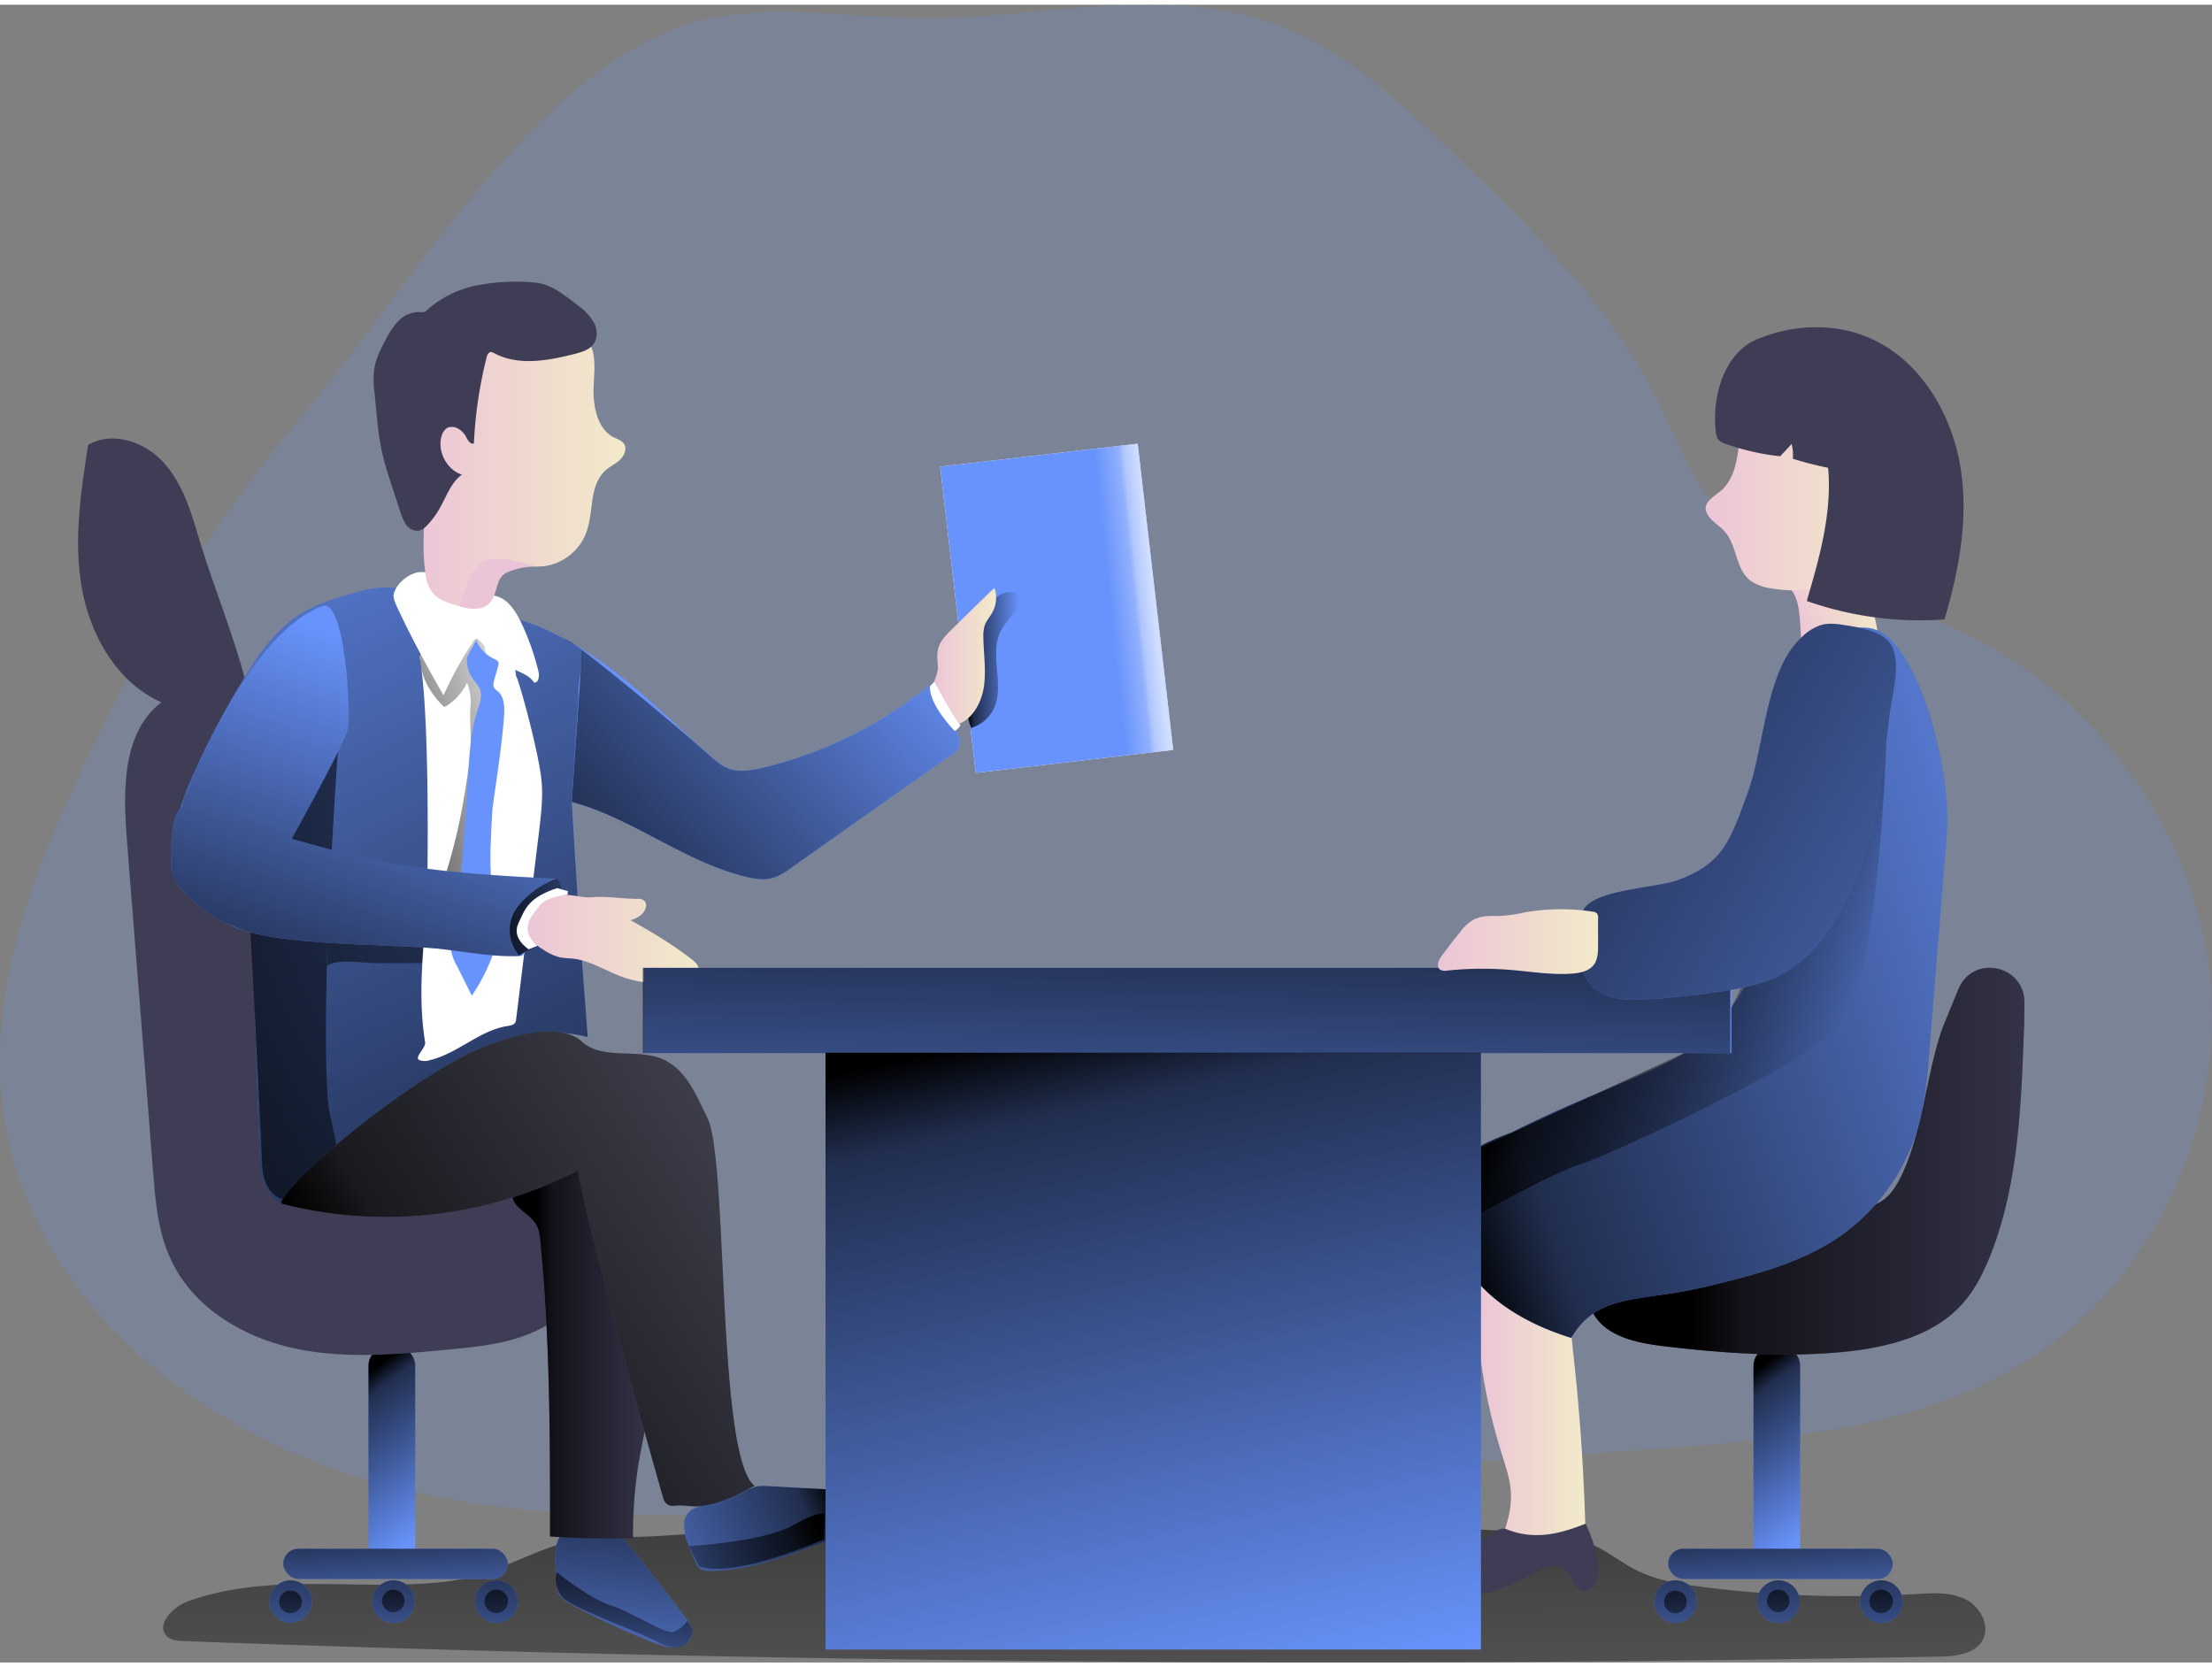 <svg id="Layer_1" data-name="Layer 1" xmlns="http://www.w3.org/2000/svg" xmlns:xlink="http://www.w3.org/1999/xlink" width="406" height="306" viewBox="0 0 773.54 579.71" class="illustration styles_illustrationTablet__1DWOa"><rect x="0" y="0" width="773.54" height="579.71" fill="#808080" stroke="none"/><defs><linearGradient id="linear-gradient" x1="411.27" y1="437.24" x2="412.48" y2="725.4" gradientUnits="userSpaceOnUse"><stop offset="0.01"></stop><stop offset="0.13" stop-opacity="0.69"></stop><stop offset="1" stop-opacity="0"></stop></linearGradient><linearGradient id="linear-gradient-2" x1="257.93" y1="519.76" x2="249.85" y2="616.22" xlink:href="#linear-gradient"></linearGradient><linearGradient id="linear-gradient-3" x1="376.17" y1="435.39" x2="405.64" y2="435.39" gradientTransform="translate(153.39 -41.82) rotate(-21.6)" gradientUnits="userSpaceOnUse"><stop offset="0" stop-color="#ecc4d7"></stop><stop offset="0.42" stop-color="#efd4d1"></stop><stop offset="1" stop-color="#f2eac9"></stop></linearGradient><linearGradient id="linear-gradient-4" x1="552.34" y1="100.11" x2="590.74" y2="100.11" gradientTransform="matrix(1, 0, 0, -1, 0, 598)" xlink:href="#linear-gradient-3"></linearGradient><linearGradient id="linear-gradient-5" x1="156.07" y1="492.43" x2="190.78" y2="537.63" xlink:href="#linear-gradient"></linearGradient><linearGradient id="linear-gradient-6" x1="137.28" y1="527.6" x2="140.24" y2="577.38" xlink:href="#linear-gradient"></linearGradient><linearGradient id="linear-gradient-7" x1="102.54" y1="532.58" x2="99.85" y2="608.99" xlink:href="#linear-gradient"></linearGradient><linearGradient id="linear-gradient-8" x1="102.06" y1="544.76" x2="100.63" y2="585.48" xlink:href="#linear-gradient"></linearGradient><linearGradient id="linear-gradient-9" x1="138.47" y1="533.84" x2="135.78" y2="610.26" xlink:href="#linear-gradient"></linearGradient><linearGradient id="linear-gradient-10" x1="137.98" y1="545.21" x2="136.56" y2="585.58" xlink:href="#linear-gradient"></linearGradient><linearGradient id="linear-gradient-11" x1="174.41" y1="535.11" x2="171.72" y2="611.52" xlink:href="#linear-gradient"></linearGradient><linearGradient id="linear-gradient-12" x1="173.97" y1="545.47" x2="172.48" y2="587.69" xlink:href="#linear-gradient"></linearGradient><linearGradient id="linear-gradient-13" x1="640.38" y1="492.43" x2="675.09" y2="537.63" xlink:href="#linear-gradient"></linearGradient><linearGradient id="linear-gradient-14" x1="621.59" y1="527.6" x2="624.55" y2="577.38" xlink:href="#linear-gradient"></linearGradient><linearGradient id="linear-gradient-15" x1="586.85" y1="532.58" x2="584.16" y2="608.99" xlink:href="#linear-gradient"></linearGradient><linearGradient id="linear-gradient-16" x1="586.38" y1="544.76" x2="584.94" y2="585.48" xlink:href="#linear-gradient"></linearGradient><linearGradient id="linear-gradient-17" x1="622.79" y1="533.84" x2="620.1" y2="610.26" xlink:href="#linear-gradient"></linearGradient><linearGradient id="linear-gradient-18" x1="622.29" y1="545.21" x2="620.87" y2="585.58" xlink:href="#linear-gradient"></linearGradient><linearGradient id="linear-gradient-19" x1="658.72" y1="535.11" x2="656.03" y2="611.52" xlink:href="#linear-gradient"></linearGradient><linearGradient id="linear-gradient-20" x1="658.28" y1="545.47" x2="656.79" y2="587.69" xlink:href="#linear-gradient"></linearGradient><linearGradient id="linear-gradient-21" x1="423.98" y1="217.03" x2="439.32" y2="215.42" gradientTransform="translate(27.93 -45.28) rotate(6.62)" gradientUnits="userSpaceOnUse"><stop offset="0.02" stop-color="#fff" stop-opacity="0"></stop><stop offset="0.58" stop-color="#fff" stop-opacity="0.39"></stop><stop offset="0.68" stop-color="#fff" stop-opacity="0.68"></stop><stop offset="1" stop-color="#fff"></stop></linearGradient><linearGradient id="linear-gradient-22" x1="374.55" y1="237.05" x2="392.69" y2="237.05" xlink:href="#linear-gradient"></linearGradient><linearGradient id="linear-gradient-23" x1="223.16" y1="476.92" x2="273.09" y2="476.92" xlink:href="#linear-gradient"></linearGradient><linearGradient id="linear-gradient-24" x1="228.95" y1="320.63" x2="352.18" y2="208.16" xlink:href="#linear-gradient"></linearGradient><linearGradient id="linear-gradient-25" x1="252.48" y1="467.12" x2="86.48" y2="126.13" xlink:href="#linear-gradient"></linearGradient><linearGradient id="linear-gradient-26" x1="79.34" y1="339.51" x2="302.63" y2="354.52" xlink:href="#linear-gradient"></linearGradient><linearGradient id="linear-gradient-27" x1="152.91" y1="284.33" x2="235.27" y2="256.69" xlink:href="#linear-gradient"></linearGradient><linearGradient id="linear-gradient-28" x1="361.99" y1="362.24" x2="384.45" y2="362.24" gradientTransform="matrix(1, 0, 0, -1, 0, 598)" xlink:href="#linear-gradient-3"></linearGradient><linearGradient id="linear-gradient-29" x1="140.84" y1="375.72" x2="188.87" y2="239.71" xlink:href="#linear-gradient"></linearGradient><linearGradient id="linear-gradient-30" x1="210.94" y1="324.62" x2="252.66" y2="331.77" xlink:href="#linear-gradient"></linearGradient><linearGradient id="linear-gradient-31" x1="218.9" y1="263.5" x2="280.45" y2="263.5" gradientTransform="matrix(1, 0, 0, -1, 0, 598)" xlink:href="#linear-gradient-3"></linearGradient><linearGradient id="linear-gradient-32" x1="178.18" y1="496.2" x2="353.75" y2="382.39" xlink:href="#linear-gradient"></linearGradient><linearGradient id="linear-gradient-33" x1="329" y1="528.2" x2="235.77" y2="566.94" xlink:href="#linear-gradient"></linearGradient><linearGradient id="linear-gradient-34" x1="626.1" y1="412.27" x2="778.84" y2="412.27" xlink:href="#linear-gradient"></linearGradient><linearGradient id="linear-gradient-35" x1="632.64" y1="421.13" x2="692.18" y2="421.13" gradientTransform="matrix(1, 0, 0, -1, 0, 598)" xlink:href="#linear-gradient-3"></linearGradient><linearGradient id="linear-gradient-36" x1="522.75" y1="387.84" x2="795.58" y2="295.82" xlink:href="#linear-gradient"></linearGradient><linearGradient id="linear-gradient-37" x1="596.99" y1="331.94" x2="673.7" y2="375.84" xlink:href="#linear-gradient"></linearGradient><linearGradient id="linear-gradient-38" x1="180.65" y1="429.4" x2="254.86" y2="429.4" gradientTransform="matrix(1, 0, 0, -1, 0, 598)" xlink:href="#linear-gradient-3"></linearGradient><linearGradient id="linear-gradient-39" x1="210.58" y1="214.99" x2="239.1" y2="405.48" gradientTransform="matrix(1, 0, 0, 1, 0, 0)" xlink:href="#linear-gradient-3"></linearGradient><linearGradient id="linear-gradient-40" x1="377.43" y1="352.64" x2="430.33" y2="594.37" xlink:href="#linear-gradient"></linearGradient><linearGradient id="linear-gradient-41" x1="416.08" y1="303.32" x2="412.05" y2="472.83" xlink:href="#linear-gradient"></linearGradient><linearGradient id="linear-gradient-42" x1="321.87" y1="536.88" x2="245.45" y2="568.63" xlink:href="#linear-gradient"></linearGradient><linearGradient id="linear-gradient-43" x1="256.29" y1="545.15" x2="251.58" y2="601.41" xlink:href="#linear-gradient"></linearGradient><linearGradient id="linear-gradient-44" x1="536.95" y1="229.11" x2="844.49" y2="405.07" xlink:href="#linear-gradient"></linearGradient><linearGradient id="linear-gradient-45" x1="539.24" y1="262.47" x2="595.13" y2="262.47" gradientTransform="matrix(1, 0, 0, -1, 0, 598)" xlink:href="#linear-gradient-3"></linearGradient></defs><title>Interviewing</title><path d="M101.69,566.27c-5.36,2-11.28,8.47-7,12.26,1.5,1.34,3.7,1.48,5.71,1.56q306.86,11.34,614,5.43c5.7-.12,12.49-.86,15.15-5.9s-1-11.74-6.26-14.24-11.31-2.09-17.1-1.74a398.88,398.88,0,0,1-75-2.54c-7.91-1-16-2.33-23.06-5.94-4.86-2.48-9.16-6-14.08-8.33-8.09-3.9-17.32-4.51-26.28-5q-99.89-5.55-200-3.07-50,1.25-99.93,4.5c-13.1.85-28.33-.18-40.69,4.55s-22.06,10-35.45,11.53C161.89,562.75,130.58,555.72,101.69,566.27Z" transform="translate(-36.16 -7.86)" fill="url(#linear-gradient)"></path><path d="M230.87,559.82a7.47,7.47,0,0,0,.86,4,9.94,9.94,0,0,0,3.72,3.16,232.38,232.38,0,0,0,29.68,13.76c2.43.86,5,1.86,7.59,1.57s5.16-2.15,5.45-4.73c.29-2.15-1.15-4.15-2.44-5.87-6.88-9.18-14-18.35-21.36-27.24a8.34,8.34,0,0,0-1.57-1.57,7.6,7.6,0,0,0-2.58-.72c-4.88-.72-13.62-3.87-17.63.57C229,546.63,230.72,555,230.87,559.82Z" transform="translate(-36.16 -7.86)" fill="#6893fc"></path><path d="M230.87,559.82a7.47,7.47,0,0,0,.86,4,9.94,9.94,0,0,0,3.72,3.16,232.38,232.38,0,0,0,29.68,13.76c2.43.86,5,1.86,7.59,1.57s5.16-2.15,5.45-4.73c.29-2.15-1.15-4.15-2.44-5.87-6.88-9.18-14-18.35-21.36-27.24a8.34,8.34,0,0,0-1.57-1.57,7.6,7.6,0,0,0-2.58-.72c-4.88-.72-13.62-3.87-17.63.57C229,546.63,230.72,555,230.87,559.82Z" transform="translate(-36.16 -7.86)" fill="url(#linear-gradient-2)"></path><path d="M269.09,17.42c27.67-11.9,59.2-5.16,89.3-4.88,42.15.29,86-12.33,125.28,2.73,23.37,8.88,42.15,26.8,60.21,44.14,27.09,26.09,54.75,52.9,71.81,86.44,7,13.9,12.33,29,22.51,40.71,18.92,21.5,49.74,26.23,76.25,37.12,48.88,20.22,86.44,66.52,93.89,118.84S792,450.88,748,480c-38.56,25.52-86.87,29.53-133,32.83L344.92,532.16c-60.63,4.3-122.7,8.6-181-8.75C112.42,508.22,62,472.24,43.47,420.06c-21.93-61.35,9.89-122.7,37.27-176.88,17.2-34,37.84-63.79,62.21-93C177.64,108.87,218.63,39.06,269.09,17.42Z" transform="translate(-36.16 -7.86)" fill="#6893fc" opacity="0.18" style="isolation: isolate;"></path><path d="M667,233.49c5.78.95,23.82,3,25.83-2.42,1-2.55-2.67-14.45-2.69-17.22,0-6.18-5.16-8.47-7.43-14.2a2.53,2.53,0,0,0-.8-1.22,2.45,2.45,0,0,0-2.47.36c-5.5,3.25-17.74,5.23-19.7,11.56C667.8,213.85,664.48,228.32,667,233.49Z" transform="translate(-36.16 -7.86)" fill="url(#linear-gradient-3)"></path><path d="M590.75,548.07a107.69,107.69,0,0,1-31.1.28c2.58-6.3,5.16-12.9,4.87-19.78-.14-4.87-1.86-9.6-3.3-14.33a193.72,193.72,0,0,1-8.74-49.31c-.15-4.3-.15-8.89,2.43-12.33,1.73-2.29,4.45-3.58,7.17-4.58,22.08-8,22.65,16.48,24.23,31.24C588.89,502.2,590.32,525.13,590.75,548.07Z" transform="translate(-36.16 -7.86)" fill="url(#linear-gradient-4)"></path><path d="M173.19,476.54h0a8.17,8.17,0,0,1,8.18,8.17v71.82H165V484.71A8.17,8.17,0,0,1,173.19,476.54Z" transform="translate(-36.16 -7.86)" fill="#6893fc"></path><rect x="99.05" y="539.92" width="78.55" height="10.61" rx="5.3" fill="#6893fc"></rect><path d="M173.19,476.54h0c4.52,0,8.18,3.26,8.18,7.29v64.06H165V483.83C165,479.8,168.68,476.54,173.19,476.54Z" transform="translate(-36.16 -7.86)" fill="url(#linear-gradient-5)"></path><rect x="99.05" y="539.92" width="78.55" height="10.61" rx="5.3" fill="url(#linear-gradient-6)"></rect><circle cx="101.63" cy="558.41" r="7.45" fill="#6893fc"></circle><circle cx="137.61" cy="558.41" r="7.45" fill="#6893fc"></circle><circle cx="173.59" cy="558.41" r="7.45" fill="#6893fc"></circle><circle cx="101.63" cy="558.41" r="7.45" fill="url(#linear-gradient-7)"></circle><circle cx="101.58" cy="558.53" r="3.97" fill="url(#linear-gradient-8)"></circle><circle cx="137.61" cy="558.41" r="7.45" fill="url(#linear-gradient-9)"></circle><circle cx="137.52" cy="558.19" r="3.94" fill="url(#linear-gradient-10)"></circle><circle cx="173.59" cy="558.41" r="7.45" fill="url(#linear-gradient-11)"></circle><circle cx="173.52" cy="558.35" r="4.12" fill="url(#linear-gradient-12)"></circle><g><path d="M657.51,476.54h0a8.17,8.17,0,0,1,8.17,8.17v71.82H649.34V484.71A8.17,8.17,0,0,1,657.51,476.54Z" transform="translate(-36.16 -7.86)" fill="#6893fc"></path><rect x="583.36" y="539.92" width="78.55" height="10.61" rx="5.3" fill="#6893fc"></rect><path d="M657.51,476.54h0c4.51,0,8.17,3.26,8.17,7.29v64.06H649.34V483.83C649.34,479.8,653,476.54,657.51,476.54Z" transform="translate(-36.16 -7.86)" fill="url(#linear-gradient-13)"></path><rect x="583.36" y="539.92" width="78.55" height="10.61" rx="5.3" fill="url(#linear-gradient-14)"></rect><circle cx="585.94" cy="558.41" r="7.45" fill="#6893fc"></circle><circle cx="621.92" cy="558.41" r="7.45" fill="#6893fc"></circle><circle cx="657.9" cy="558.41" r="7.45" fill="#6893fc"></circle><circle cx="585.94" cy="558.41" r="7.45" fill="url(#linear-gradient-15)"></circle><circle cx="585.89" cy="558.53" r="3.97" fill="url(#linear-gradient-16)"></circle><circle cx="621.92" cy="558.41" r="7.45" fill="url(#linear-gradient-17)"></circle><circle cx="621.84" cy="558.19" r="3.94" fill="url(#linear-gradient-18)"></circle><circle cx="657.9" cy="558.41" r="7.45" fill="url(#linear-gradient-19)"></circle><circle cx="657.83" cy="558.35" r="4.12" fill="url(#linear-gradient-20)"></circle></g><rect x="370.91" y="165.06" width="69.52" height="107.79" transform="translate(-58.68 40.33) rotate(-6.62)" fill="#fff"></rect><rect x="370.91" y="165.06" width="69.52" height="107.79" transform="translate(-58.68 40.33) rotate(-6.62)" fill="#6893fc"></rect><rect x="370.91" y="165.06" width="69.52" height="107.79" transform="translate(-58.68 40.33) rotate(-6.62)" opacity="0.69" fill="url(#linear-gradient-21)" style="isolation: isolate;"></rect><path d="M389.86,213.33A3.37,3.37,0,0,1,392,214c.89.81.81,2.24.43,3.38-1.19,3.55-4.44,6-6.2,9.32-4.35,8.2,1.45,19-2.54,27.33a12.83,12.83,0,0,1-7.95,6.73,16.77,16.77,0,0,1-1.18-7C374.47,244.39,376.59,212.71,389.86,213.33Z" transform="translate(-36.16 -7.86)" fill="url(#linear-gradient-22)"></path><path d="M105.54,193.87c-2.73-9.32-5.74-18.92-12.33-26.09s-17.92-10.89-26.23-6c-2.58,16.63-5.16,33.69-2.15,50.31s12.47,33,27.81,39.71C79.16,262,79.16,281.88,80.45,298.65c3,38.85,6.17,77.69,9.18,116.54.86,10.89,1.72,21.93,6.45,31.82,7.74,16.49,25.08,26.81,42.86,30.68s36.26,2.15,54.32.43c12.33-1.15,25.09-2.58,35.41-9.32s17.49-20.21,12.76-31.54C235,421.78,213.9,420.78,197,420.21a198.24,198.24,0,0,1-46.73-6.88c-3.44-.86-7-2-9.75-4.45-3.29-3-4.73-7.45-5.87-11.61-10.32-36.41-11.62-75.77-8.46-113.46C129,252.27,114.57,223.83,105.54,193.87Z" transform="translate(-36.16 -7.86)" fill="#3f3d56"></path><path d="M225.08,439.84c3.44,34.41,3.44,69.1,3.44,103.64a276.39,276.39,0,0,0,29,.57,158.4,158.4,0,0,1,1.72-24.65c.86-5.59,2.15-11.18,3.15-16.91a181.7,181.7,0,0,0-2.15-75.12,71.75,71.75,0,0,0-3.44-11.18c-1-2.43-2.43-5-4.87-6s-5.59-.14-8.17.72c-5.16,1.72-10.46,3.44-15.63,5.3-3.58,1.15-10.46,2.15-12.18,5.88-1.72,3.44.86,5.88,3.3,7.88C223.08,433,224.65,434.54,225.08,439.84Z" transform="translate(-36.16 -7.86)" fill="#3f3d56"></path><path d="M225.08,439.84c3.44,34.41,3.44,69.1,3.44,103.64a276.39,276.39,0,0,0,29,.57,158.4,158.4,0,0,1,1.72-24.65c.86-5.59,2.15-11.18,3.15-16.91a181.7,181.7,0,0,0-2.15-75.12,71.75,71.75,0,0,0-3.44-11.18c-1-2.43-2.43-5-4.87-6s-5.59-.14-8.17.72c-5.16,1.72-10.46,3.44-15.63,5.3-3.58,1.15-10.46,2.15-12.18,5.88-1.72,3.44.86,5.88,3.3,7.88C223.08,433,224.65,434.54,225.08,439.84Z" transform="translate(-36.16 -7.86)" fill="url(#linear-gradient-23)"></path><path d="M182.51,212.79c-4.73-.72-9.6-1.43-14.33-1a50.45,50.45,0,0,0-9,2c-6.31,1.72-12.47,3.73-18.06,7.17-8.89,5.59-14.91,14.62-20.36,23.65a277.82,277.82,0,0,0-18.35,35.55c-3.58,8.6-6.59,17.78-5.87,27.09.28,3,.86,6,2.58,8.46a23.06,23.06,0,0,0,6.73,6.16c3.3,2.3,6.45,4.59,9.75,6.88,2.58,1.87,5.88,3.73,8.6,2.15,1.29,28,1.72,55.76,3,83.57.15,4,3.44,11.33,7.31,12.62,2.73.86,3-3.3,5.31-4.88C156.28,411,169.75,395.84,186,384.08s36.55-20.35,55.76-15.19c-2.15-27.38-4-54.9-5.59-82.28,21.22,5.74,39.13,20.79,60.49,26.09,2.87.72,5.88,1.29,8.75.72,3.15-.58,5.87-2.58,8.45-4.45,18.21-12.9,36.56-25.8,54.76-38.7a6.67,6.67,0,0,0,3-3.3c.72-2-.43-4-1.43-5.87-3-5.16-5.88-10.32-8.89-15.34a146,146,0,0,1-59.2,29.1c-3.3.71-6.74,1.43-10,.43s-5.74-3.16-8.17-5.31c-11.62-10.32-22.65-21.5-35.12-30.67s-26.67-16.77-42.15-19.07c-8-1.14-17.77-1.72-21.78-8.88A22.29,22.29,0,0,0,182.51,212.79Z" transform="translate(-36.16 -7.86)" fill="#6893fc"></path><path d="M371.58,267a6.67,6.67,0,0,1-3,3.3c-18.2,12.9-36.55,25.8-54.76,38.7-2.58,1.87-5.3,3.87-8.45,4.45-2.87.57-5.88,0-8.75-.72-21.36-5.3-39.27-20.35-60.49-26.09l3.6-53.12c11.64,8.86,33.16,26.73,44.14,36.49,2.43,2.15,5,4.45,8.17,5.31s6.73.28,10-.43a146,146,0,0,0,59.2-29.1c3,5,5.88,10.18,8.89,15.34C371.15,263,372.3,265,371.58,267Z" transform="translate(-36.16 -7.86)" fill="#6893fc"></path><path d="M371.58,267a6.67,6.67,0,0,1-3,3.3c-18.2,12.9-36.55,25.8-54.76,38.7-2.58,1.87-5.3,3.87-8.45,4.45-2.87.57-5.88,0-8.75-.72-21.36-5.3-39.27-20.35-60.49-26.09l3.6-53.12c11.64,8.86,33.16,26.73,44.14,36.49,2.43,2.15,5,4.45,8.17,5.31s6.73.28,10-.43a146,146,0,0,0,59.2-29.1c3,5,5.88,10.18,8.89,15.34C371.15,263,372.3,265,371.58,267Z" transform="translate(-36.16 -7.86)" fill="url(#linear-gradient-24)"></path><path d="M236.12,286.61c1.58,27.38,3.44,54.9,5.59,82.28-19.21-5.16-39.56,3.44-55.76,15.19S156.28,411,139.8,422.21c-2.3,1.58-2.58,5.74-5.31,4.88-3.87-1.29-7.16-8.6-7.31-12.62-1.29-27.81-1.72-55.61-3-83.57-2.72,1.58-6-.28-8.6-2.15-3.3-2.29-6.45-4.58-9.75-6.88a23.06,23.06,0,0,1-6.73-6.16c-1.72-2.44-2.3-5.45-2.58-8.46-.72-9.31,2.29-18.49,5.87-27.09a277.82,277.82,0,0,1,18.35-35.55c5.45-9,11.47-18.06,20.36-23.65,5.59-3.44,11.75-5.45,18.06-7.17a50.45,50.45,0,0,1,9-2c4.73-.43,9.6.28,14.33,1a22.29,22.29,0,0,1,2.3-1.43c4,7.16,13.76,7.74,21.78,8.88a80.71,80.71,0,0,1,24.5,8.09c6.19,3.12,3.09,1.08,8.63,5.16.69.5-1.88,15.22-1.21,15.74Z" transform="translate(-36.16 -7.86)" fill="url(#linear-gradient-25)"></path><path d="M150.67,343.81l0-8.08a1,1,0,0,1,.15-.63,1,1,0,0,1,.81-.24l31.19.4a1.86,1.86,0,0,1,1.53.51,1.83,1.83,0,0,1,.2,1.23l-.34,4.8a1,1,0,0,1-1.25,1.2h-15.2c-4.57,0-10.79-1.13-15.2,0-2.74.7-2.09,1.31-2.16,4.43q-.09,3.6-.15,7.21-.12,7.2-.1,14.42c0,8,.17,16.09.9,24.1.1,1.11,2.82,13.21,2.66,13.38l-18.59,19s-6.85-.87-7.31-12.61-4.13-83.28-4.13-83.28l14.42-30.17,16.69-37.13s-3.18,41.81-4.28,80.69" transform="translate(-36.16 -7.86)" fill="url(#linear-gradient-26)"></path><path d="M216.34,240.46c-6.43-24.52-12.54-19.48-22.63-17.87s-10.77,13.57-10.77,13.57c2.7,15.09,3,51.12,2.7,75.63-.14,20.78-4.1,38.42-.81,58.92.29,2-4,5.35-2,6.21a5.61,5.61,0,0,0,3.73,0c9.6-2.3,17.2-10.32,26.94-11.9,1.15-.14,2.44-.43,2.87-1.29a2.78,2.78,0,0,0,.29-1.15c2.72-21.78,5.3-43.57,8-65.5.72-6.31,1.58-12.76.72-19.21-1.58-11.9-8.31-35.55-8.74-35.12" transform="translate(-36.16 -7.86)" fill="#fff"></path><path d="M183.27,238.59c.75,5.56,3.62,10.08,7.48,14.16a1.47,1.47,0,0,0,.87.54,1.45,1.45,0,0,0,.87-.33,19.64,19.64,0,0,0,7-8,17.67,17.67,0,0,1,1.22,7.94c-.46,6.19.54,12.7-.29,18.85-1.95,14.41-3.87,26.15-9.25,42.9,4.39,2.12,12.11-1.55,13.91-6.09s1.13-9.61.79-14.48c-1.46-20.86,3.76-42.1-.44-62.59a5.12,5.12,0,0,0-1.55-3.21,5.29,5.29,0,0,0-3.15-.74q-6.61-.1-13.23.32a5.75,5.75,0,0,0-3.24.88C182.27,230.26,182.94,236.16,183.27,238.59Z" transform="translate(-36.16 -7.86)" fill="url(#linear-gradient-27)"></path><path d="M173.91,213.65c-.43,1.43.29,2.87.86,4.3,5,10.75,10.61,21.22,16.49,31.39a135.58,135.58,0,0,1,10.46-18.92,2,2,0,0,1,1-.86,1.48,1.48,0,0,1,1.15.72c3.73,3.87,7.6,7.74,12.47,10.18,2.44,1.14,5.16,2.15,6.59,4.44,1.58.14,1.87-2.15,1.58-3.73a89.59,89.59,0,0,0-5.88-16.77c-2-4.3-4.87-9-9.6-9.89-2.29-.43-4.73.14-7,.14-7,.15-9.89-4.44-15.34-7.59C182.23,204.33,175.35,208.92,173.91,213.65Z" transform="translate(-36.16 -7.86)" fill="#fff"></path><path d="M201.72,243.9a21.83,21.83,0,0,1,2.15,3c1.15,2.58,0,5.44-.86,8.17-1.86,5.73-2.44,11.89-2.87,18.06-1.29,19.78-2.15,39.56-5.73,59.05a21.29,21.29,0,0,0-.57,6,16.74,16.74,0,0,0,2.15,5.87l5.16,10.32a63.47,63.47,0,0,0,8.31-17.2,27.51,27.51,0,0,0,1-4.73,22.26,22.26,0,0,0-.86-6.88c-2.72-12.61-2-22.56-1.22-36.55,1.43-10.61,3.37-22.36,4.09-33,.14-2.72,0-5.88-2-7.88-.71-.58-1.57-1.15-1.72-2a3.49,3.49,0,0,1,.15-1.72c.43-1.72,1-3.44,1.43-5.16a2,2,0,0,0,.14-1.29c-.14-.72-1-1.15-1.72-1.43a12.37,12.37,0,0,1-6.16-6.74c.29.72-3,5.16-3.15,6.59A11.3,11.3,0,0,0,201.72,243.9Z" transform="translate(-36.16 -7.86)" fill="#6893fc"></path><path d="M364.13,239.31c-.15-2.29-.43-4.73.28-6.88s2.44-4,4.16-5.74c5.16-5,10.18-10,15.34-14.9a10.51,10.51,0,0,1-.58,8.31c-.86,1.72-2.29,3.15-2.86,5a12.06,12.06,0,0,0-.43,3.29c0,5.74,1,11.62.28,17.35s-3.72,11.75-9.17,13.76a2.44,2.44,0,0,1-1.43.14,2.28,2.28,0,0,1-1-.57,18.6,18.6,0,0,1-6.45-9.6C361.26,245.76,364.27,243,364.13,239.31Z" transform="translate(-36.16 -7.86)" fill="url(#linear-gradient-28)"></path><path d="M233.06,324.9c-3.44,6.45-3.83,7.87-13.39,14.32a3.54,3.54,0,0,1-.86,1.15,2.52,2.52,0,0,1-1,.14c-9.6.43-19.2-1.58-28.67-2.58-17.77-1.72-59.28-.92-71.81-8.17-7.31-2.3-21.42-12.8-21.27-20.4,0-5.45-.68-17.49,3.62-20.78.55-.41.82-4.69,1.75-4.77,1.88-3.26.73-4.22,7.84-18.33C127,230.25,141.09,221,148.91,218.15s10.09,37.14,8.89,42.79-19.68,38.59-19.68,38.59,10.33,2.94,17.76,4.86c24.51,6.45,50.17,7.88,75.54,9.17C231.85,315.71,234.07,322.9,233.06,324.9Z" transform="translate(-36.16 -7.86)" fill="#6893fc"></path><path d="M232.87,321.67c-3.44,6.45-3,7.69-6.47,14.14-.28.43-8.14,3.74-8.5,4.57,0,.09-.07.13-.1.13-9.6.43-19.2-1.58-28.67-2.58-17.77-1.72-59.28-.92-71.81-8.17-7.31-2.3-21.42-12.8-21.27-20.4,0-5.45-.68-17.49,3.62-20.78.55-.41.82-4.69,1.75-4.78,1.88-3.25.73-4.21,7.84-18.33C127,230.25,141.09,221,148.91,218.15s10.09,37.14,8.89,42.79-19.68,38.59-19.68,38.59,10.38,3,17.76,4.86c24.27,6.39,49.65,7.85,74.78,9.13l.76,0C231.85,315.71,233.87,319.67,232.87,321.67Z" transform="translate(-36.16 -7.86)" fill="url(#linear-gradient-29)"></path><path d="M232.87,321.67c-3.44,6.45-2.89,6.81-6.33,13.26-.29.43-8.28,4.62-8.64,5.45a9,9,0,0,1-1.17-1.38,13.48,13.48,0,0,1-1-13.28,19.29,19.29,0,0,1,4.33-5.52,32.27,32.27,0,0,1,10.56-6.68l.76,0C231.85,315.71,233.87,319.67,232.87,321.67Z" transform="translate(-36.16 -7.86)" fill="url(#linear-gradient-30)"></path><path d="M243.14,320.91c2,.86,3.87,1.86,5.74,2.87,10.17,5.44,20.35,11,29.38,18.06,1,.86,2.15,1.86,2.15,3.15,0,1.72-1.86,2.73-3.58,3.3a36.26,36.26,0,0,1-23.37-.57c-5.73-2.15-11.18-5.74-17.2-6.31A42,42,0,0,1,232,341a18.35,18.35,0,0,1-5.87-2.72c-3.73-2.3-7.6-5.74-7.31-10.18.43-7.17,8.74-9,14.62-9,3.29,0,6.59,1.14,9.74.86,5.16-.43,10.47.57,15.77.57a3.68,3.68,0,0,1,2.44.57,2.59,2.59,0,0,1,.43,3c-1,2.58-4,3.73-6.74,4.3-2.87.72-5.88,1.29-8.74.72a5.9,5.9,0,0,1-3.87-2.44,6.21,6.21,0,0,1-.86-2.29,6.61,6.61,0,0,1,.57-3.73" transform="translate(-36.16 -7.86)" fill="url(#linear-gradient-31)"></path><path d="M134.49,427.09a146.82,146.82,0,0,0,103.93-11.61c-.43,6.3,24.79,98,29.81,115a3.29,3.29,0,0,0,3.44,2.29c7.45-.86,9.75,3.58,28.38-7-13.33-10-9.17-113.67-16.48-128.58-3.87-7.89-7.46-16.92-15.48-20.5-8.89-4-20.79.29-28.24-6,0,0-7.12-9.31-34,1.45S134.2,421.31,134.49,427.09Z" transform="translate(-36.16 -7.86)" fill="#525263"></path><path d="M134.49,427.09a146.82,146.82,0,0,0,103.93-11.61c-.43,6.3,24.79,98,29.81,115a3.29,3.29,0,0,0,3.44,2.29c7.45-.86,9.75,3.58,28.38-7-13.33-10-9.17-113.67-16.48-128.58-3.87-7.89-7.46-16.92-15.48-20.5-8.89-4-20.79.29-28.24-6,0,0-7.12-9.31-34,1.45S134.2,421.31,134.49,427.09Z" transform="translate(-36.16 -7.86)" fill="url(#linear-gradient-32)"></path><rect x="225.19" y="336.8" width="380.29" height="29.82" fill="#6893fc"></rect><path d="M279.55,552.65a4.68,4.68,0,0,0,1.72,2.3,7.49,7.49,0,0,0,2.59.57c13.47.15,26.37-4.73,39-9.46,3.3-1.29,6.6-2.58,9.18-5s3.72-6.45,2.15-9.6c-2-3.73-7-4.44-11.18-4.59-6.31-.28-12.62-.71-18.92-1a14.15,14.15,0,0,0-3.44.14,25.77,25.77,0,0,0-4.16,1.72,50.8,50.8,0,0,1-10.61,4.3c-2.58.72-6.45.72-8.6,2.73C272.67,539,277.55,548.07,279.55,552.65Z" transform="translate(-36.16 -7.86)" fill="#6893fc"></path><path d="M279.55,552.65a4.68,4.68,0,0,0,1.72,2.3,7.49,7.49,0,0,0,2.59.57c13.47.15,26.37-4.73,39-9.46,3.3-1.29,6.6-2.58,9.18-5s3.72-6.45,2.15-9.6c-2-3.73-7-4.44-11.18-4.59-6.31-.28-12.62-.71-18.92-1a14.15,14.15,0,0,0-3.44.14,25.77,25.77,0,0,0-4.16,1.72,50.8,50.8,0,0,1-10.61,4.3c-2.58.72-6.45.72-8.6,2.73C272.67,539,277.55,548.07,279.55,552.65Z" transform="translate(-36.16 -7.86)" fill="url(#linear-gradient-33)"></path><path d="M618.85,432.53c-9.47,2.58-19.07,6.45-24.52,15.2A17.88,17.88,0,0,0,592,462.21c3.15,10.89,15.48,13.47,26,14.76,20.78,2.44,41.85,4,62.78,2,15.77-1.58,32.54-5.74,42.57-17.92,3.73-4.44,6.31-9.75,8.6-15.2,10-24.94,11-52.46,12-79.41.15-3.29.15-6.59.15-9.89-.15-13-18.06-16.62-23.08-4.44-3,7.31-5.59,13.47-6.17,15.34-5.16,15.76-6.88,36.84-14.47,51.31-6.6,12.62-14.62,9.61-27.81,8.6A158.24,158.24,0,0,0,618.85,432.53Z" transform="translate(-36.16 -7.86)" fill="#3f3d56"></path><path d="M618.85,432.53c-9.47,2.58-19.07,6.45-24.52,15.2A17.88,17.88,0,0,0,592,462.21c3.15,10.89,15.48,13.47,26,14.76,20.78,2.44,41.85,4,62.78,2,15.77-1.58,32.54-5.74,42.57-17.92,3.73-4.44,6.31-9.75,8.6-15.2,10-24.94,11-52.46,12-79.41.15-3.29.15-6.59.15-9.89-.15-13-18.06-16.62-23.08-4.44-3,7.31-5.59,13.47-6.17,15.34-5.16,15.76-6.88,36.84-14.47,51.31-6.6,12.62-14.62,9.61-27.81,8.6A158.24,158.24,0,0,0,618.85,432.53Z" transform="translate(-36.16 -7.86)" fill="url(#linear-gradient-34)"></path><path d="M634.33,187.56c1.57,1.72,3.58,2.87,5,4.59,4.3,4.87,3.73,13,8.89,17.06a15.69,15.69,0,0,0,7.17,2.72c7.45,1.29,15.48,1.15,21.79-3,4.44-3,7.45-7.6,9.89-12.33,4.58-9.74,6.59-21.07,3.87-31.53-4.3-15.91-27.1-33.11-42.15-18.35-4.58,4.44-4,11.75-4.87,17.63-.72,4.73-1.72,9-5.16,12.76C635.62,180.11,629.74,182.26,634.33,187.56Z" transform="translate(-36.16 -7.86)" fill="url(#linear-gradient-35)"></path><path d="M636.19,157.32a6.74,6.74,0,0,0,.72,2.43,5.3,5.3,0,0,0,2.86,1.72,84,84,0,0,0,18.92,4.3c1.29-1.43,2.73-2.86,4-4.3a15.84,15.84,0,0,1,.43,5.16,119.1,119.1,0,0,0,12.33,3.16c1.43,15.77-3,31.39-7.46,46.58a119.16,119.16,0,0,0,48.16,6.45c5.17-17.48,8.61-36,5.45-54s-13.47-35.54-29.81-43.57c-12.9-6.31-28.39-5.88-41.43-.29C638.63,130.08,634.76,145.71,636.19,157.32Z" transform="translate(-36.16 -7.86)" fill="#3f3d56"></path><path d="M717,297.79c-2,24.94-4,49.74-6,74.68-.71,9.61-1.57,19.35-4.3,28.67A70.35,70.35,0,0,1,678.91,439c-13.62,9.18-29.82,13.19-45.73,17.06-23.65,5.74-37.89,1.85-47.58,18-40-12.51-44.56-38.74-44-49.77.57-10.61,7.53-16.42,23.2-22.11,26.31-13.14,37.26-15.77,55.76-25.09,21.5-10.89,32.53-35.26,38-58.77s-5.75-49.68,4.14-71.62c5.73-12.75,23.51-30.1,36-15.48C711,246,718.47,280.59,717,297.79Z" transform="translate(-36.16 -7.86)" fill="#6893fc"></path><path d="M717,297.79c-2,24.94-4,49.74-6,74.68-.71,9.61-1.57,19.35-4.3,28.67A70.35,70.35,0,0,1,678.91,439c-13.62,9.18-29.82,13.19-45.73,17.06-23.65,5.74-37.89,1.85-47.58,18-40-12.51-44.56-38.74-44-49.78.58-10.61,7.53-16.41,23.2-22.1,26.31-13.13,37.26-15.77,55.76-25.09a50.94,50.94,0,0,0,4.5-2.58h16.57v-16c8.35-11.62,13.64-26.05,16.91-40.16,5.3-23.51-5.75-49.68,4.14-71.61,5.74-12.76,23.51-30.11,36-15.48S718.47,280.59,717,297.79Z" transform="translate(-36.16 -7.86)" fill="url(#linear-gradient-36)"></path><path d="M695.78,265.78s-2.43,85.57-16.95,100.09-84,46-90.4,47.63c-6.27,1.55-33.21,16.2-34.17,16.68l-.54-22.61,71.35-33.09h16.57v-16c8.14-16,23.48-52.31,23.48-52.31Z" transform="translate(-36.16 -7.86)" fill="url(#linear-gradient-37)"></path><path d="M563.52,541.19a4.07,4.07,0,0,0-2.3-.43,15.19,15.19,0,0,0-1.43.57,103.53,103.53,0,0,0-23.37,19.93c-.28.43-.71.86-.71,1.29,0,.71.71,1.14,1.29,1.43,4.58,2.15,9.89,1.58,14.76.43A75.2,75.2,0,0,0,573,556.1c4.3-2.44,8.6-3.88,11.89.71,2.15,3,3.3,8.46,8.17,4.59s-.14-18.06-2.43-22.36C581.58,542.62,573.12,544.77,563.52,541.19Z" transform="translate(-36.16 -7.86)" fill="#3f3d56"></path><path d="M243.72,143.7c.14,6,1.86,12.9,7.17,15.48,1.14.57,2.58,1,3.44,2.15,1.14,1.58.28,4-1.15,5.45s-3.3,2.29-4.87,3.58c-3.16,2.58-4.45,6.74-5,10.75s-.86,8-2.29,11.76a18.46,18.46,0,0,1-14.48,11.32c-2.73.29-5.59,0-8.46.29s-5.73,1.29-7.31,3.58c-2,2.87-1.43,7.17-3.87,9.46s-6.59,1.72-9.89.72c-3.87-1-8-2.3-10.18-5.59a13.68,13.68,0,0,1-1.86-5.74c-1.86-11.75.86-23.79-.86-35.4-.72-4.59-2.15-9-2.72-13.76a45.5,45.5,0,0,1,.86-17.63c2-7.74,6.45-15.34,13.47-19.07,5.73-3,12.61-3.3,19.21-2.87a75.53,75.53,0,0,1,24.37,5.6C246,126.64,243.58,137.39,243.72,143.7Z" transform="translate(-36.16 -7.86)" fill="url(#linear-gradient-38)"></path><path d="M238.27,113a20.41,20.41,0,0,1,5.59,6c1.29,2.44,1.44,5.74-.43,7.89-1.43,1.72-3.87,2.44-6,3-9.46,2.44-20.07,4.44-28.67-.29a2,2,0,0,0-.86-.28c-.86,0-1.43,1-1.57,1.86a152.34,152.34,0,0,0-4.45,30.1c-1.14.43-2-1-2.58-2a7,7,0,0,0-3.15-3.29c-1.43-.72-3.3-.72-4.3.43a5.09,5.09,0,0,0-1.15,1.86c-1.86,5.45,1.58,12.18,7,13.9-3.44,2.44-5,6.6-7,10.33a31.52,31.52,0,0,1-4.3,6.45c-1.14,1.29-2.43,2.72-4.15,2.86a4.83,4.83,0,0,1-4-2,17.09,17.09,0,0,1-2-4.3c-1.15-3.44-2.16-6.74-3.3-10.18a105.15,105.15,0,0,1-3.3-11.47A100.48,100.48,0,0,1,168,152.44c-.28-3-.57-5.87-.86-8.88a29.37,29.37,0,0,1-.14-7.89c.43-3.72,2.15-7.16,4-10.6a29.42,29.42,0,0,1,4.45-6.6,10.28,10.28,0,0,1,7-3.15,9.62,9.62,0,0,0,2,0,4.18,4.18,0,0,0,1.58-1.15,37,37,0,0,1,18.63-8.46,69.41,69.41,0,0,1,19.64-.57C229.53,106,234.12,109.87,238.27,113Z" transform="translate(-36.16 -7.86)" fill="#3f3d56"></path><path d="M223,204.16s-14.26-4.84-18.83-1.07S197,218.24,197,218.24s6.38,2.15,9.89-.72,2.26-8.92,6.21-10.94S223,204.16,223,204.16Z" transform="translate(-36.16 -7.86)" fill="url(#linear-gradient-39)"></path><rect x="288.69" y="365.67" width="229.2" height="209.51" fill="#6893fc"></rect><rect x="288.69" y="366.48" width="229.2" height="208.7" fill="url(#linear-gradient-40)"></rect><path d="M231,316.77l3.76,1.07-.13,1.21s-7.53.67-9.82,3.9-7.67,8.21-.67,14l-3.1,1.22s-6.05-3.77-3.63-9S220.89,320.13,231,316.77Z" transform="translate(-36.16 -7.86)" fill="#fff"></path><path d="M361.34,246.2l1.55-1.54s7.87,14.39,8.87,14.79-1.68,2.43-1.68,2.43S361.14,252.93,361.34,246.2Z" transform="translate(-36.16 -7.86)" fill="#fff"></path><rect x="224.79" y="336.8" width="380.29" height="29.82" fill="url(#linear-gradient-41)"></rect><path d="M277.05,546.88s25.63-1.41,35.92-7.06,11.51-4.24,11.51-4.24l-.2,8.88s-30.88,13.92-43.69,9.48Z" transform="translate(-36.16 -7.86)" fill="url(#linear-gradient-42)"></path><path d="M230.84,556s11.3,9.15,18.84,11.57,19.24,10.36,22.2,9.28a9.77,9.77,0,0,0,4.57-3.76s2.5,2.63,1.72,4.54-2.8,7.7-11.94,2.86-29.87-11.84-33.37-15.74A9.69,9.69,0,0,1,230.84,556Z" transform="translate(-36.16 -7.86)" fill="url(#linear-gradient-43)"></path><path d="M681.34,224.83c-2.86-.43-5.73-.86-8.45,0a17,17,0,0,0-6.74,4.3c-12.76,11.61-12.9,38.42-18.92,54.62s-8.32,24.36-24.37,30.24c-7.88,2.87-29.39,3.15-33.11,10.61-1.58,3-1.58,6.45-1.58,9.89,0,5.73.57,12,4.44,16.34,4.73,5,12.47,5.3,19.36,4.87,9.17-.57,18.49-1.57,27.52-3,7.31-1.14,14.62-2.72,20.92-6.45,7.46-4.3,13.05-11,17.49-18.35,12.76-21.07,16.06-46.3,18.92-70.66.72-6.45,4.16-18.35,1.15-24.66C695.39,227,686.79,225.69,681.34,224.83Z" transform="translate(-36.16 -7.86)" fill="#6893fc"></path><path d="M681.34,224.83c-2.86-.43-5.73-.86-8.45,0a17,17,0,0,0-6.74,4.3c-12.76,11.61-12.9,38.42-18.92,54.62s-8.32,24.36-24.37,30.24c-7.88,2.87-29.39,3.15-33.11,10.61-1.58,3-1.58,6.45-1.58,9.89,0,5.73.57,12,4.44,16.34,4.73,5,12.47,5.3,19.36,4.87,9.17-.57,18.49-1.57,27.52-3,7.31-1.14,14.62-2.72,20.92-6.45,7.46-4.3,13.05-11,17.49-18.35,12.76-21.07,16.06-46.3,18.92-70.66.72-6.45,4.16-18.35,1.15-24.66C695.39,227,686.79,225.69,681.34,224.83Z" transform="translate(-36.16 -7.86)" fill="url(#linear-gradient-44)"></path><path d="M593,325a3,3,0,0,1,1.58.57,2.6,2.6,0,0,1,.43,1.86v9c0,2.59,0,5.6-1.86,7.6-1.58,1.72-4,2.3-6.45,2.58-7.6.72-15.34-.71-23.08-1.29a118,118,0,0,0-21.36.29,3.56,3.56,0,0,1-2.44-.29c-1.57-1-.57-3.44.58-5,2-2.59,4-5.31,6.16-7.89a16,16,0,0,1,3.73-3.87c2.72-2,6.16-2.15,9.46-2a54.39,54.39,0,0,0,9.6-1.29A72.81,72.81,0,0,1,593,325Z" transform="translate(-36.16 -7.86)" fill="url(#linear-gradient-45)"></path></svg>